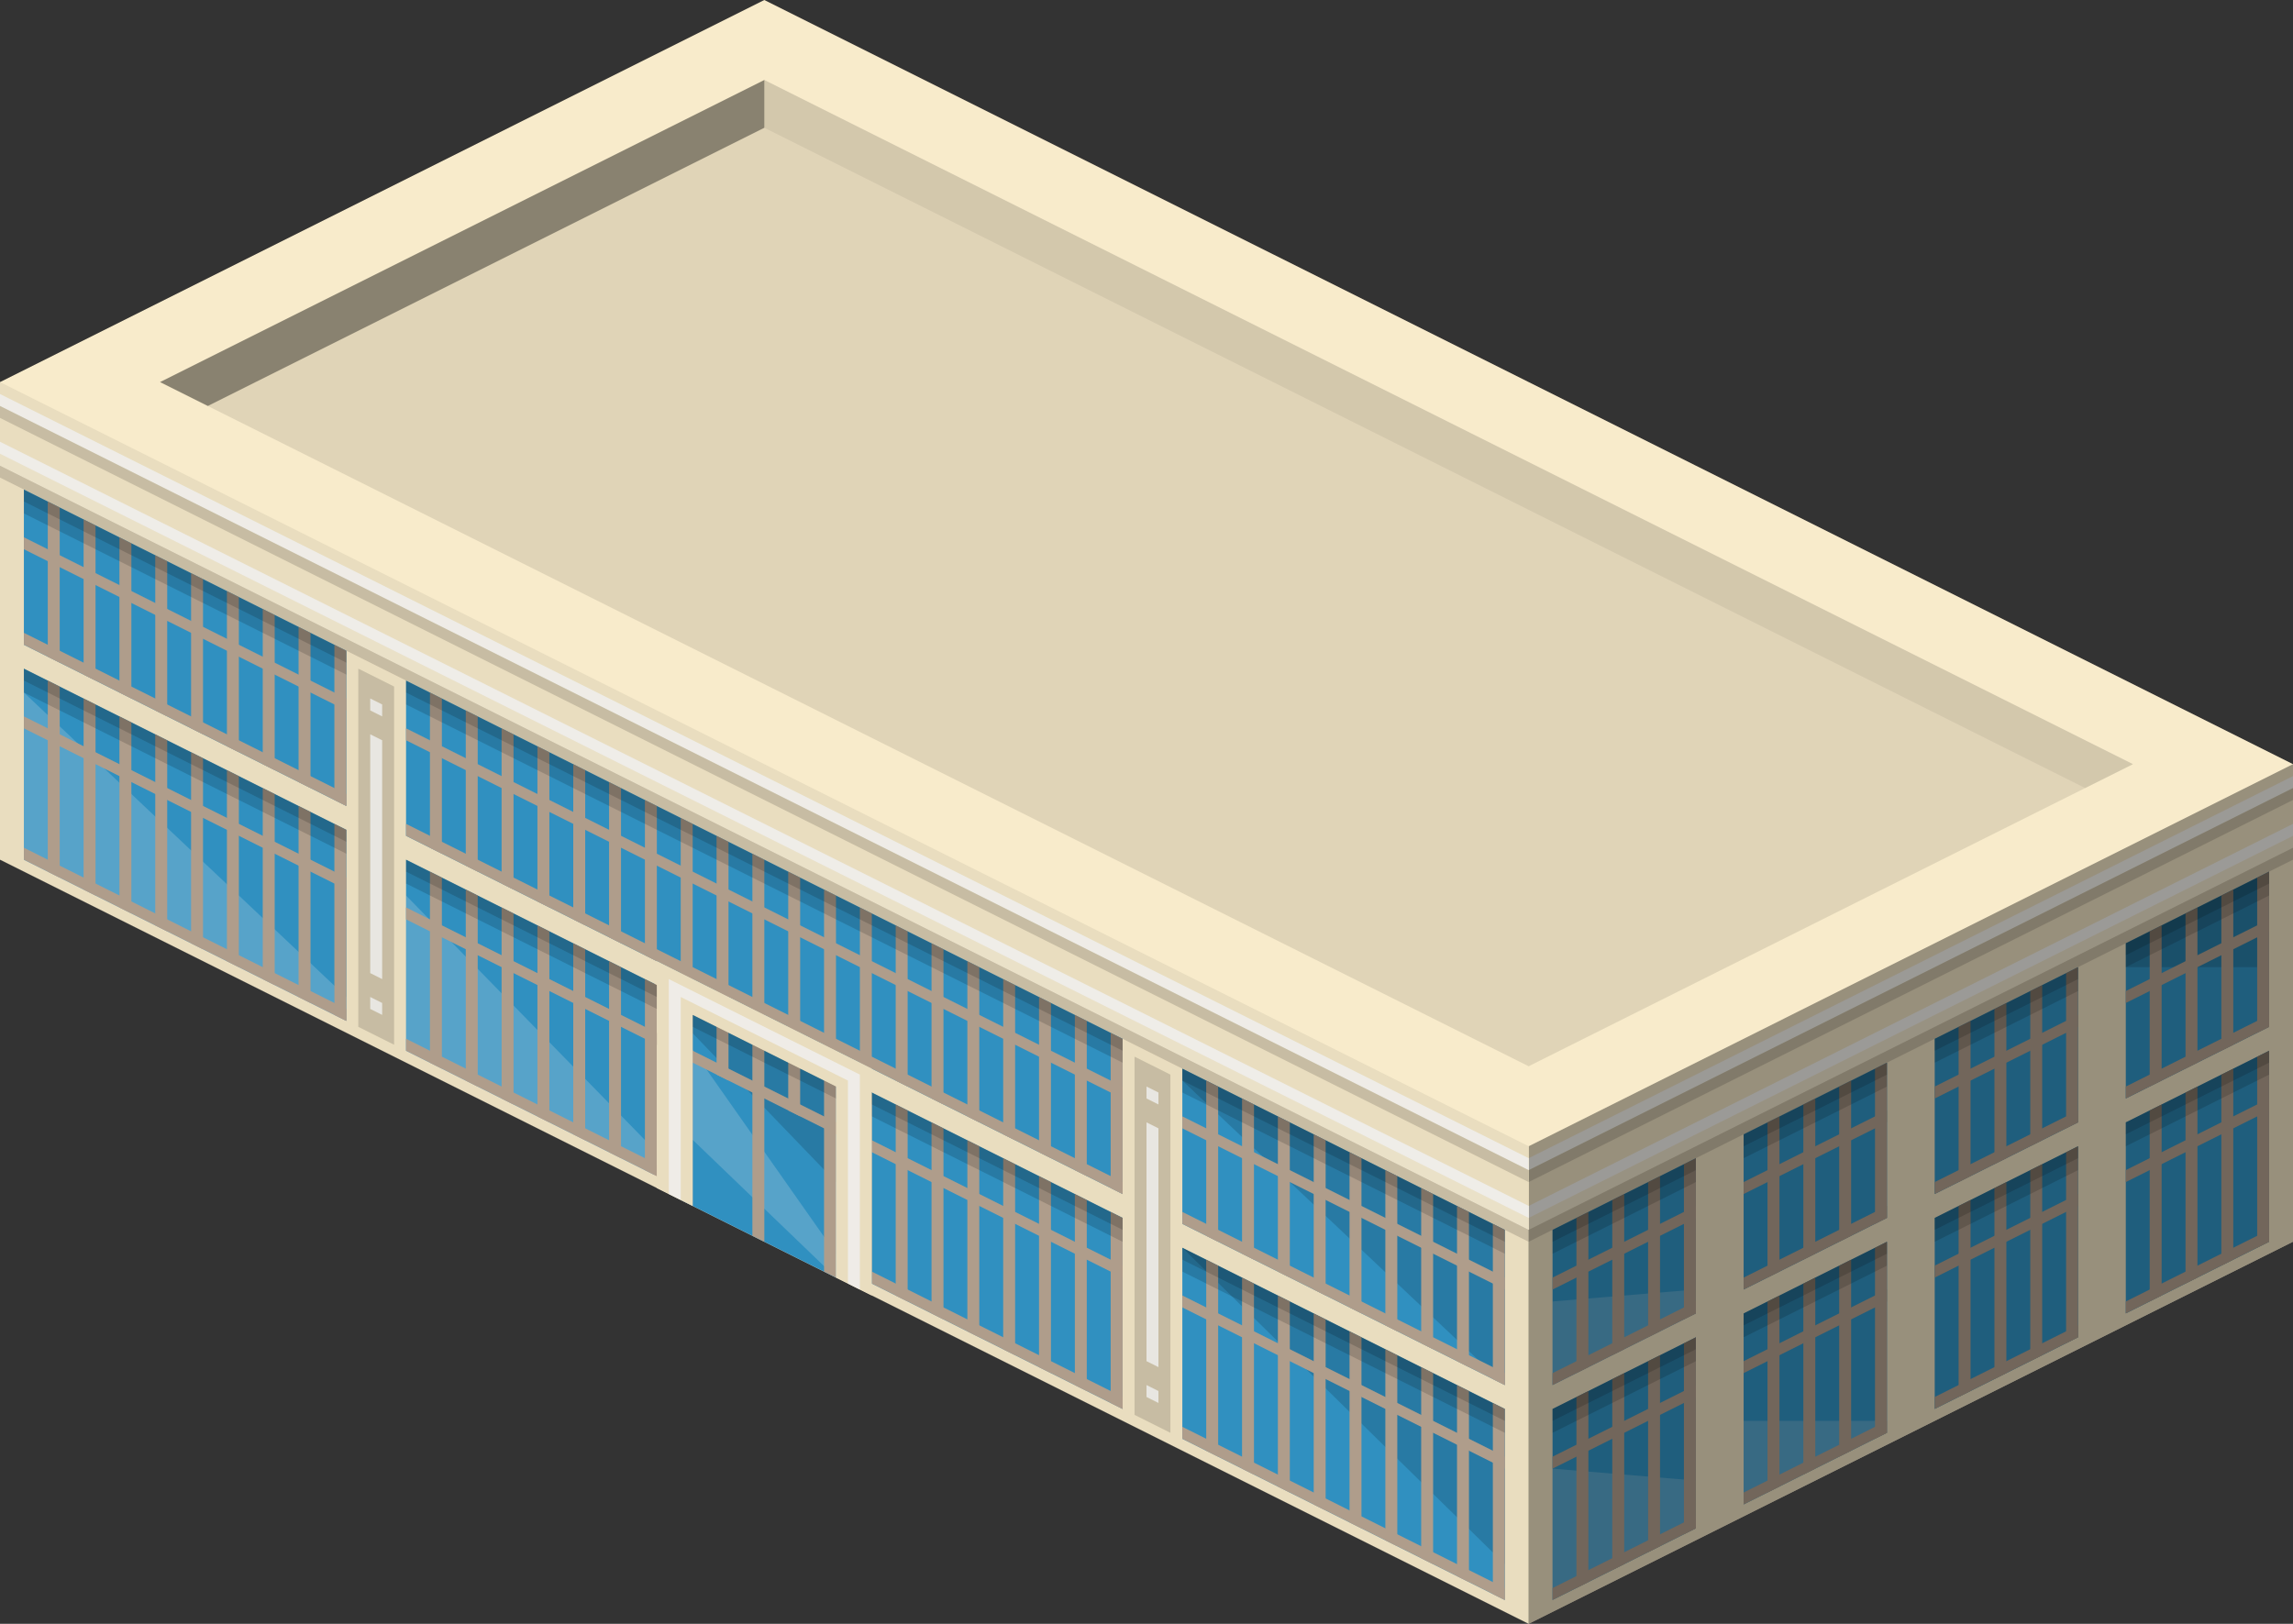 <?xml version="1.0" encoding="utf-8"?>
<!-- Generator: Adobe Illustrator 18.1.0, SVG Export Plug-In . SVG Version: 6.00 Build 0)  -->
<svg version="1.1" id="Layer_1" xmlns="http://www.w3.org/2000/svg" xmlns:xlink="http://www.w3.org/1999/xlink" x="0px" y="0px"
	 viewBox="0 0 192 136" enable-background="new 0 0 192 136" xml:space="preserve">
<rect x="0" y="0" width="192" height="136" fill="#333333" stroke="none"/>
<g>
	<polygon fill="#F8EBCB" points="64,0 0,32 0,39 128,103 192,71 192,64 	"/>
	<g>
		<polygon opacity="0.1" points="13.4,32 64,6.7 178.6,64 128,89.3 		"/>
		<polygon opacity="0.39" points="64,10.7 64,6.7 13.4,32 17.4,34 		"/>
		<polygon opacity="0.06" points="64,10.7 174.6,66 178.6,64 64,6.7 		"/>
	</g>
	<g>
		<polygon fill="#F8EBCB" points="192,104 128,136 128,96 192,64 		"/>
		<g>
			<polygon opacity="0.2" fill="#FFFFFF" points="192,71 128,103 128,101 192,69 			"/>
			<polygon opacity="0.8" fill="#FFFFFF" points="192,70 128,102 128,101 192,69 			"/>
			<polygon opacity="0.15" points="192,72 128,104 128,103 192,71 			"/>
			<polygon opacity="0.8" fill="#FFFFFF" points="192,66 128,98 128,97 192,65 			"/>
			<polygon opacity="0.15" points="192,67 128,99 128,98 192,66 			"/>
		</g>
		<g>
			<g>
				<polygon fill="#3399CC" points="142,110 142,97 130,103 130,116 				"/>
				<polygon opacity="0.2" fill="#FFFFFF" points="142,110 142,108 130,109 130,116 				"/>
				<polygon fill="#3399CC" points="130,118 130,134 142,128 142,112 				"/>
				<polygon opacity="0.2" fill="#FFFFFF" points="130,123 130,134 142,128 142,124 				"/>
			</g>
			<polygon fill="#BAA794" points="133,114.5 132,115 132,102 133,101.5 			"/>
			<polygon fill="#BAA794" points="136,113 135,113.5 135,100.5 136,100 			"/>
			<polygon fill="#BAA794" points="139,111.5 138,112 138,99 139,98.5 			"/>
			<polygon fill="#BAA794" points="142,110 141,110.5 141,97.5 142,97 			"/>
			<polygon fill="#BAA794" points="142,110 130,116 130,115 142,109 			"/>
			<polygon fill="#BAA794" points="142,102 130,108 130,107 142,101 			"/>
			<polygon fill="#BAA794" points="142,117 130,123 130,122 142,116 			"/>
			<polygon fill="#BAA794" points="142,128 130,134 130,133 142,127 			"/>
			<polygon fill="#BAA794" points="133,132.5 132,133 132,117 133,116.5 			"/>
			<polygon fill="#BAA794" points="136,131 135,131.5 135,115.5 136,115 			"/>
			<polygon fill="#BAA794" points="139,129.5 138,130 138,114 139,113.5 			"/>
			<polygon fill="#BAA794" points="142,128 141,128.5 141,112.5 142,112 			"/>
			<polygon opacity="0.15" points="142,114 130,120 130,118 142,112 			"/>
			<polygon opacity="0.15" points="142,113 130,119 130,118 142,112 			"/>
			<polygon opacity="0.15" points="142,99 130,105 130,103 142,97 			"/>
			<polygon opacity="0.15" points="142,98 130,104 130,103 142,97 			"/>
		</g>
		<g>
			<g>
				<polygon fill="#3399CC" points="158,102 158,89 146,95 146,108 				"/>
				<polygon fill="#3399CC" points="146,110 146,126 158,120 158,104 				"/>
				<polygon opacity="0.2" fill="#FFFFFF" points="146,119 146,126 158,120 158,119 				"/>
			</g>
			<polygon fill="#BAA794" points="149,106.5 148,107 148,94 149,93.5 			"/>
			<polygon fill="#BAA794" points="152,105 151,105.5 151,92.5 152,92 			"/>
			<polygon fill="#BAA794" points="155,103.5 154,104 154,91 155,90.5 			"/>
			<polygon fill="#BAA794" points="158,102 157,102.5 157,89.5 158,89 			"/>
			<polygon fill="#BAA794" points="158,102 146,108 146,107 158,101 			"/>
			<polygon fill="#BAA794" points="158,94 146,100 146,99 158,93 			"/>
			<polygon fill="#BAA794" points="158,109 146,115 146,114 158,108 			"/>
			<polygon fill="#BAA794" points="158,120 146,126 146,125 158,119 			"/>
			<polygon fill="#BAA794" points="149,124.5 148,125 148,109 149,108.5 			"/>
			<polygon fill="#BAA794" points="152,123 151,123.5 151,107.5 152,107 			"/>
			<polygon fill="#BAA794" points="155,121.5 154,122 154,106 155,105.5 			"/>
			<polygon fill="#BAA794" points="158,120 157,120.5 157,104.5 158,104 			"/>
			<polygon opacity="0.15" points="158,106 146,112 146,110 158,104 			"/>
			<polygon opacity="0.15" points="158,105 146,111 146,110 158,104 			"/>
			<polygon opacity="0.15" points="158,91 146,97 146,95 158,89 			"/>
			<polygon opacity="0.15" points="158,90 146,96 146,95 158,89 			"/>
		</g>
		<g>
			<g>
				<polygon fill="#3399CC" points="174,94 174,81 162,87 162,100 				"/>
				<polygon fill="#3399CC" points="162,102 162,118 174,112 174,96 				"/>
			</g>
			<polygon fill="#BAA794" points="165,98.5 164,99 164,86 165,85.5 			"/>
			<polygon fill="#BAA794" points="168,97 167,97.5 167,84.5 168,84 			"/>
			<polygon fill="#BAA794" points="171,95.5 170,96 170,83 171,82.5 			"/>
			<polygon fill="#BAA794" points="174,94 173,94.5 173,81.5 174,81 			"/>
			<polygon fill="#BAA794" points="174,94 162,100 162,99 174,93 			"/>
			<polygon fill="#BAA794" points="174,86 162,92 162,91 174,85 			"/>
			<polygon fill="#BAA794" points="174,101 162,107 162,106 174,100 			"/>
			<polygon fill="#BAA794" points="174,112 162,118 162,117 174,111 			"/>
			<polygon fill="#BAA794" points="165,116.5 164,117 164,101 165,100.5 			"/>
			<polygon fill="#BAA794" points="168,115 167,115.5 167,99.5 168,99 			"/>
			<polygon fill="#BAA794" points="171,113.5 170,114 170,98 171,97.5 			"/>
			<polygon fill="#BAA794" points="174,112 173,112.5 173,96.5 174,96 			"/>
			<polygon opacity="0.15" points="174,98 162,104 162,102 174,96 			"/>
			<polygon opacity="0.15" points="174,97 162,103 162,102 174,96 			"/>
			<polygon opacity="0.15" points="174,83 162,89 162,87 174,81 			"/>
			<polygon opacity="0.15" points="174,82 162,88 162,87 174,81 			"/>
		</g>
		<g>
			<g>
				<polygon fill="#3399CC" points="190,86 190,73 178,79 178,92 				"/>
				<polygon opacity="0.15" points="190,81 190,73 178,79 178,81 				"/>
				<polygon fill="#3399CC" points="178,94 178,110 190,104 190,88 				"/>
			</g>
			<polygon fill="#BAA794" points="181,90.5 180,91 180,78 181,77.5 			"/>
			<polygon fill="#BAA794" points="184,89 183,89.5 183,76.5 184,76 			"/>
			<polygon fill="#BAA794" points="187,87.5 186,88 186,75 187,74.5 			"/>
			<polygon fill="#BAA794" points="190,86 189,86.5 189,73.5 190,73 			"/>
			<polygon fill="#BAA794" points="190,86 178,92 178,91 190,85 			"/>
			<polygon fill="#BAA794" points="190,78 178,84 178,83 190,77 			"/>
			<polygon fill="#BAA794" points="190,93 178,99 178,98 190,92 			"/>
			<polygon fill="#BAA794" points="190,104 178,110 178,109 190,103 			"/>
			<polygon fill="#BAA794" points="181,108.5 180,109 180,93 181,92.5 			"/>
			<polygon fill="#BAA794" points="184,107 183,107.5 183,91.5 184,91 			"/>
			<polygon fill="#BAA794" points="187,105.5 186,106 186,90 187,89.5 			"/>
			<polygon fill="#BAA794" points="190,104 189,104.5 189,88.5 190,88 			"/>
			<polygon opacity="0.15" points="190,90 178,96 178,94 190,88 			"/>
			<polygon opacity="0.15" points="190,89 178,95 178,94 190,88 			"/>
			<polygon opacity="0.15" points="190,75 178,81 178,79 190,73 			"/>
			<polygon opacity="0.15" points="190,74 178,80 178,79 190,73 			"/>
		</g>
		<polygon opacity="0.39" points="192,104 128,136 128,96 192,64 		"/>
	</g>
	<g>
		<polygon fill="#F8EBCB" points="0,32 0,72 128,136 128,96 		"/>
		<g>
			<polygon opacity="0.2" fill="#FFFFFF" points="128,103 0,39 0,37 128,101 			"/>
			<polygon opacity="0.8" fill="#FFFFFF" points="128,102 0,38 0,37 128,101 			"/>
			<polygon opacity="0.15" points="128,104 0,40 0,39 128,103 			"/>
			<polygon opacity="0.8" fill="#FFFFFF" points="128,98 0,34 0,33 128,97 			"/>
			<polygon opacity="0.15" points="128,99 0,35 0,34 128,98 			"/>
		</g>
		<g>
			<g>
				<polygon fill="#3399CC" points="126,116 126,103 99,89.5 99,102.5 				"/>
				<polygon opacity="0.15" points="126,116 126,103 99,89.5 99,90.5 				"/>
				<polygon fill="#3399CC" points="99,104.5 99,120.5 126,134 126,118 				"/>
				<polygon opacity="0.15" points="99,104.5 99,104.5 126,131 126,118 				"/>
			</g>
			<polygon fill="#BAA794" points="102,104 101,103.5 101,90.5 102,91 			"/>
			<polygon fill="#BAA794" points="105,105.5 104,105 104,92 105,92.5 			"/>
			<polygon fill="#BAA794" points="108,107 107,106.5 107,93.5 108,94 			"/>
			<polygon fill="#BAA794" points="126,116 125,115.5 125,102.5 126,103 			"/>
			<polygon fill="#BAA794" points="126,116 99,102.5 99,101.5 126,115 			"/>
			<polygon fill="#BAA794" points="126,108 99,94.5 99,93.5 126,107 			"/>
			<polygon fill="#BAA794" points="126,123 99,109.5 99,108.5 126,122 			"/>
			<polygon fill="#BAA794" points="126,134 99,120.5 99,119.5 126,133 			"/>
			<polygon fill="#BAA794" points="102,122 101,121.5 101,105.5 102,106 			"/>
			<polygon fill="#BAA794" points="105,123.5 104,123 104,107 105,107.5 			"/>
			<polygon fill="#BAA794" points="108,125 107,124.5 107,108.5 108,109 			"/>
			<polygon fill="#BAA794" points="111,108.5 110,108 110,95 111,95.5 			"/>
			<polygon fill="#BAA794" points="114,110 113,109.5 113,96.5 114,97 			"/>
			<polygon fill="#BAA794" points="117,111.5 116,111 116,98 117,98.5 			"/>
			<polygon fill="#BAA794" points="111,126.5 110,126 110,110 111,110.5 			"/>
			<polygon fill="#BAA794" points="114,128 113,127.5 113,111.5 114,112 			"/>
			<polygon fill="#BAA794" points="117,129.5 116,129 116,113 117,113.5 			"/>
			<polygon fill="#BAA794" points="120,113 119,112.5 119,99.5 120,100 			"/>
			<polygon fill="#BAA794" points="123,114.5 122,114 122,101 123,101.5 			"/>
			<polygon fill="#BAA794" points="120,131 119,130.5 119,114.5 120,115 			"/>
			<polygon fill="#BAA794" points="123,132.5 122,132 122,116 123,116.5 			"/>
			<polygon fill="#BAA794" points="126,134 125,133.5 125,117.5 126,118 			"/>
			<polygon opacity="0.15" points="126,120 99,106.5 99,104.5 126,118 			"/>
			<polygon opacity="0.15" points="126,119 99,105.5 99,104.5 126,118 			"/>
			<polygon opacity="0.15" points="126,105 99,91.5 99,89.5 126,103 			"/>
			<polygon opacity="0.15" points="126,104 99,90.5 99,89.5 126,103 			"/>
		</g>
		<g>
			<g>
				<polygon fill="#3399CC" points="34,72 34,88 54.8,98.4 54.8,82.4 				"/>
				<polygon opacity="0.2" fill="#FFFFFF" points="34,75 34,88 55,98.5 55,96.5 				"/>
				<polygon fill="#3399CC" points="72.2,91.1 72.2,107.1 94,118 94,102 				"/>
				<polygon fill="#3399CC" points="57,83.5 57,100.5 70,107 70,90 				"/>
				<polygon opacity="0.2" fill="#FFFFFF" points="57,86.5 57,94.5 70,107 70,105 				"/>
				<polygon opacity="0.15" points="57,83.5 57,85.5 70,99 70,90 				"/>
			</g>
			<polygon fill="#3399CC" points="94,100 94,87 34,57 34,70 			"/>
			<polygon fill="#BAA794" points="37,71.5 36,71 36,58 37,58.5 			"/>
			<polygon fill="#BAA794" points="40,73 39,72.5 39,59.5 40,60 			"/>
			<polygon fill="#BAA794" points="43,74.5 42,74 42,61 43,61.5 			"/>
			<polygon fill="#BAA794" points="94,100 93,99.5 93,86.5 94,87 			"/>
			<polygon fill="#BAA794" points="94,100 34,70 34,69 94,99 			"/>
			<polygon fill="#BAA794" points="94,92 34,62 34,61 94,91 			"/>
			<polygon fill="#BAA794" points="94,107 34,77 34,76 94,106 			"/>
			<polygon fill="#BAA794" points="55,98.5 34,88 34,87 55,97.5 			"/>
			<polygon fill="#BAA794" points="94,118 73,107.5 73,106.5 94,117 			"/>
			<polygon fill="#BAA794" points="37,89.5 36,89 36,73 37,73.5 			"/>
			<polygon fill="#BAA794" points="40,91 39,90.5 39,74.5 40,75 			"/>
			<polygon fill="#BAA794" points="43,92.5 42,92 42,76 43,76.5 			"/>
			<polygon fill="#BAA794" points="46,76 45,75.5 45,62.5 46,63 			"/>
			<polygon fill="#BAA794" points="49,77.5 48,77 48,64 49,64.5 			"/>
			<polygon fill="#BAA794" points="52,79 51,78.5 51,65.5 52,66 			"/>
			<polygon fill="#BAA794" points="46,94 45,93.5 45,77.5 46,78 			"/>
			<polygon fill="#BAA794" points="49,95.5 48,95 48,79 49,79.5 			"/>
			<polygon fill="#BAA794" points="52,97 51,96.5 51,80.5 52,81 			"/>
			<polygon fill="#BAA794" points="55,80.5 54,80 54,67 55,67.5 			"/>
			<polygon fill="#BAA794" points="58,82 57,81.5 57,68.5 58,69 			"/>
			<polygon fill="#BAA794" points="61,83.5 60,83 60,70 61,70.5 			"/>
			<polygon fill="#BAA794" points="55,98.5 54,98 54,82 55,82.5 			"/>
			<polygon fill="#BAA794" points="58,101 57,100.5 57,83.5 58,84 			"/>
			<polygon fill="#BAA794" points="61,90.5 60,90 60,85 61,85.5 			"/>
			<polygon fill="#BAA794" points="64,85 63,84.5 63,71.5 64,72 			"/>
			<polygon fill="#BAA794" points="67,86.5 66,86 66,73 67,73.5 			"/>
			<polygon fill="#BAA794" points="70,88 69,87.5 69,74.5 70,75 			"/>
			<polygon fill="#BAA794" points="64,104 63,103.5 63,86.5 64,87 			"/>
			<polygon fill="#BAA794" points="67,93.5 66,93 66,88 67,88.5 			"/>
			<polygon fill="#BAA794" points="70,107 69,106.5 69,89.5 70,90 			"/>
			<polygon fill="#BAA794" points="73,89.5 72,89 72,76 73,76.5 			"/>
			<polygon fill="#BAA794" points="76,91 75,90.5 75,77.5 76,78 			"/>
			<polygon fill="#BAA794" points="79,92.5 78,92 78,79 79,79.5 			"/>
			<polygon fill="#BAA794" points="73,107.5 72,107 72,91 73,91.5 			"/>
			<polygon fill="#BAA794" points="76,109 75,108.5 75,92.5 76,93 			"/>
			<polygon fill="#BAA794" points="79,110.5 78,110 78,94 79,94.5 			"/>
			<polygon fill="#BAA794" points="82,94 81,93.5 81,80.5 82,81 			"/>
			<polygon fill="#BAA794" points="85,95.5 84,95 84,82 85,82.5 			"/>
			<polygon fill="#BAA794" points="88,97 87,96.5 87,83.5 88,84 			"/>
			<polygon fill="#BAA794" points="82,112 81,111.5 81,95.5 82,96 			"/>
			<polygon fill="#BAA794" points="85,113.5 84,113 84,97 85,97.5 			"/>
			<polygon fill="#BAA794" points="88,115 87,114.5 87,98.5 88,99 			"/>
			<polygon fill="#BAA794" points="91,98.5 90,98 90,85 91,85.5 			"/>
			<polygon fill="#BAA794" points="91,116.5 90,116 90,100 91,100.5 			"/>
			<polygon fill="#BAA794" points="94,118 93,117.5 93,101.5 94,102 			"/>
			<polygon opacity="0.15" points="94,104 34,74 34,72 94,102 			"/>
			<polygon opacity="0.15" points="94,103 34,73 34,72 94,102 			"/>
			<polygon opacity="0.15" points="94,89 34,59 34,57 94,87 			"/>
			<polygon opacity="0.15" points="94,88 34,58 34,57 94,87 			"/>
		</g>
		<g>
			<g>
				<polygon fill="#3399CC" points="29,67.5 29,54.5 2,41 2,54 				"/>
				<polygon fill="#3399CC" points="2,56 2,72 29,85.5 29,69.5 				"/>
				<polygon opacity="0.2" fill="#FFFFFF" points="2,58 2,72 29,85.5 29,83.5 				"/>
			</g>
			<polygon fill="#BAA794" points="5,55.5 4,55 4,42 5,42.5 			"/>
			<polygon fill="#BAA794" points="8,57 7,56.5 7,43.5 8,44 			"/>
			<polygon fill="#BAA794" points="11,58.5 10,58 10,45 11,45.5 			"/>
			<polygon fill="#BAA794" points="29,67.5 28,67 28,54 29,54.5 			"/>
			<polygon fill="#BAA794" points="29,67.5 2,54 2,53 29,66.5 			"/>
			<polygon fill="#BAA794" points="29,59.5 2,46 2,45 29,58.5 			"/>
			<polygon fill="#BAA794" points="29,74.5 2,61 2,60 29,73.5 			"/>
			<polygon fill="#BAA794" points="29,85.5 2,72 2,71 29,84.5 			"/>
			<polygon fill="#BAA794" points="5,73.5 4,73 4,57 5,57.5 			"/>
			<polygon fill="#BAA794" points="8,75 7,74.5 7,58.5 8,59 			"/>
			<polygon fill="#BAA794" points="11,76.5 10,76 10,60 11,60.5 			"/>
			<polygon fill="#BAA794" points="14,60 13,59.5 13,46.5 14,47 			"/>
			<polygon fill="#BAA794" points="17,61.5 16,61 16,48 17,48.5 			"/>
			<polygon fill="#BAA794" points="20,63 19,62.5 19,49.5 20,50 			"/>
			<polygon fill="#BAA794" points="14,78 13,77.5 13,61.5 14,62 			"/>
			<polygon fill="#BAA794" points="17,79.5 16,79 16,63 17,63.5 			"/>
			<polygon fill="#BAA794" points="20,81 19,80.5 19,64.5 20,65 			"/>
			<polygon fill="#BAA794" points="23,64.5 22,64 22,51 23,51.5 			"/>
			<polygon fill="#BAA794" points="26,66 25,65.5 25,52.5 26,53 			"/>
			<polygon fill="#BAA794" points="23,82.5 22,82 22,66 23,66.5 			"/>
			<polygon fill="#BAA794" points="26,84 25,83.5 25,67.5 26,68 			"/>
			<polygon fill="#BAA794" points="29,85.5 28,85 28,69 29,69.5 			"/>
			<polygon opacity="0.15" points="29,71.5 2,58 2,56 29,69.5 			"/>
			<polygon opacity="0.15" points="29,70.5 2,57 2,56 29,69.5 			"/>
			<polygon opacity="0.15" points="29,56.5 2,43 2,41 29,54.5 			"/>
			<polygon opacity="0.15" points="29,55.5 2,42 2,41 29,54.5 			"/>
		</g>
		<path fill="#F8EBCB" d="M73,108.5v-19l-18-9v19l3,1.5V85l12,6v16C70,107,72.4,108.2,73,108.5z"/>
		<polygon opacity="0.8" fill="#FFFFFF" points="71,107.5 71,90.5 57,83.5 57,100.5 56,100 56,82 72,90 72,108 		"/>
		<g>
			<polygon opacity="0.15" points="33,87.5 30,86 30,56 33,57.5 			"/>
			<polygon opacity="0.8" fill="#FFFFFF" points="32,60 31,59.5 31,58.5 32,59 			"/>
			<polygon opacity="0.8" fill="#FFFFFF" points="32,82 31,81.5 31,61.5 32,62 			"/>
			<polygon opacity="0.8" fill="#FFFFFF" points="32,85 31,84.5 31,83.5 32,84 			"/>
		</g>
		<g>
			<polygon opacity="0.15" points="98,120 95,118.5 95,88.5 98,90 			"/>
			<polygon opacity="0.8" fill="#FFFFFF" points="97,92.5 96,92 96,91 97,91.5 			"/>
			<polygon opacity="0.8" fill="#FFFFFF" points="97,114.5 96,114 96,94 97,94.5 			"/>
			<polygon opacity="0.8" fill="#FFFFFF" points="97,117.5 96,117 96,116 97,116.5 			"/>
		</g>
		<polygon opacity="0.06" points="0,32 0,72 128,136 128,96 		"/>
	</g>
</g>
</svg>
